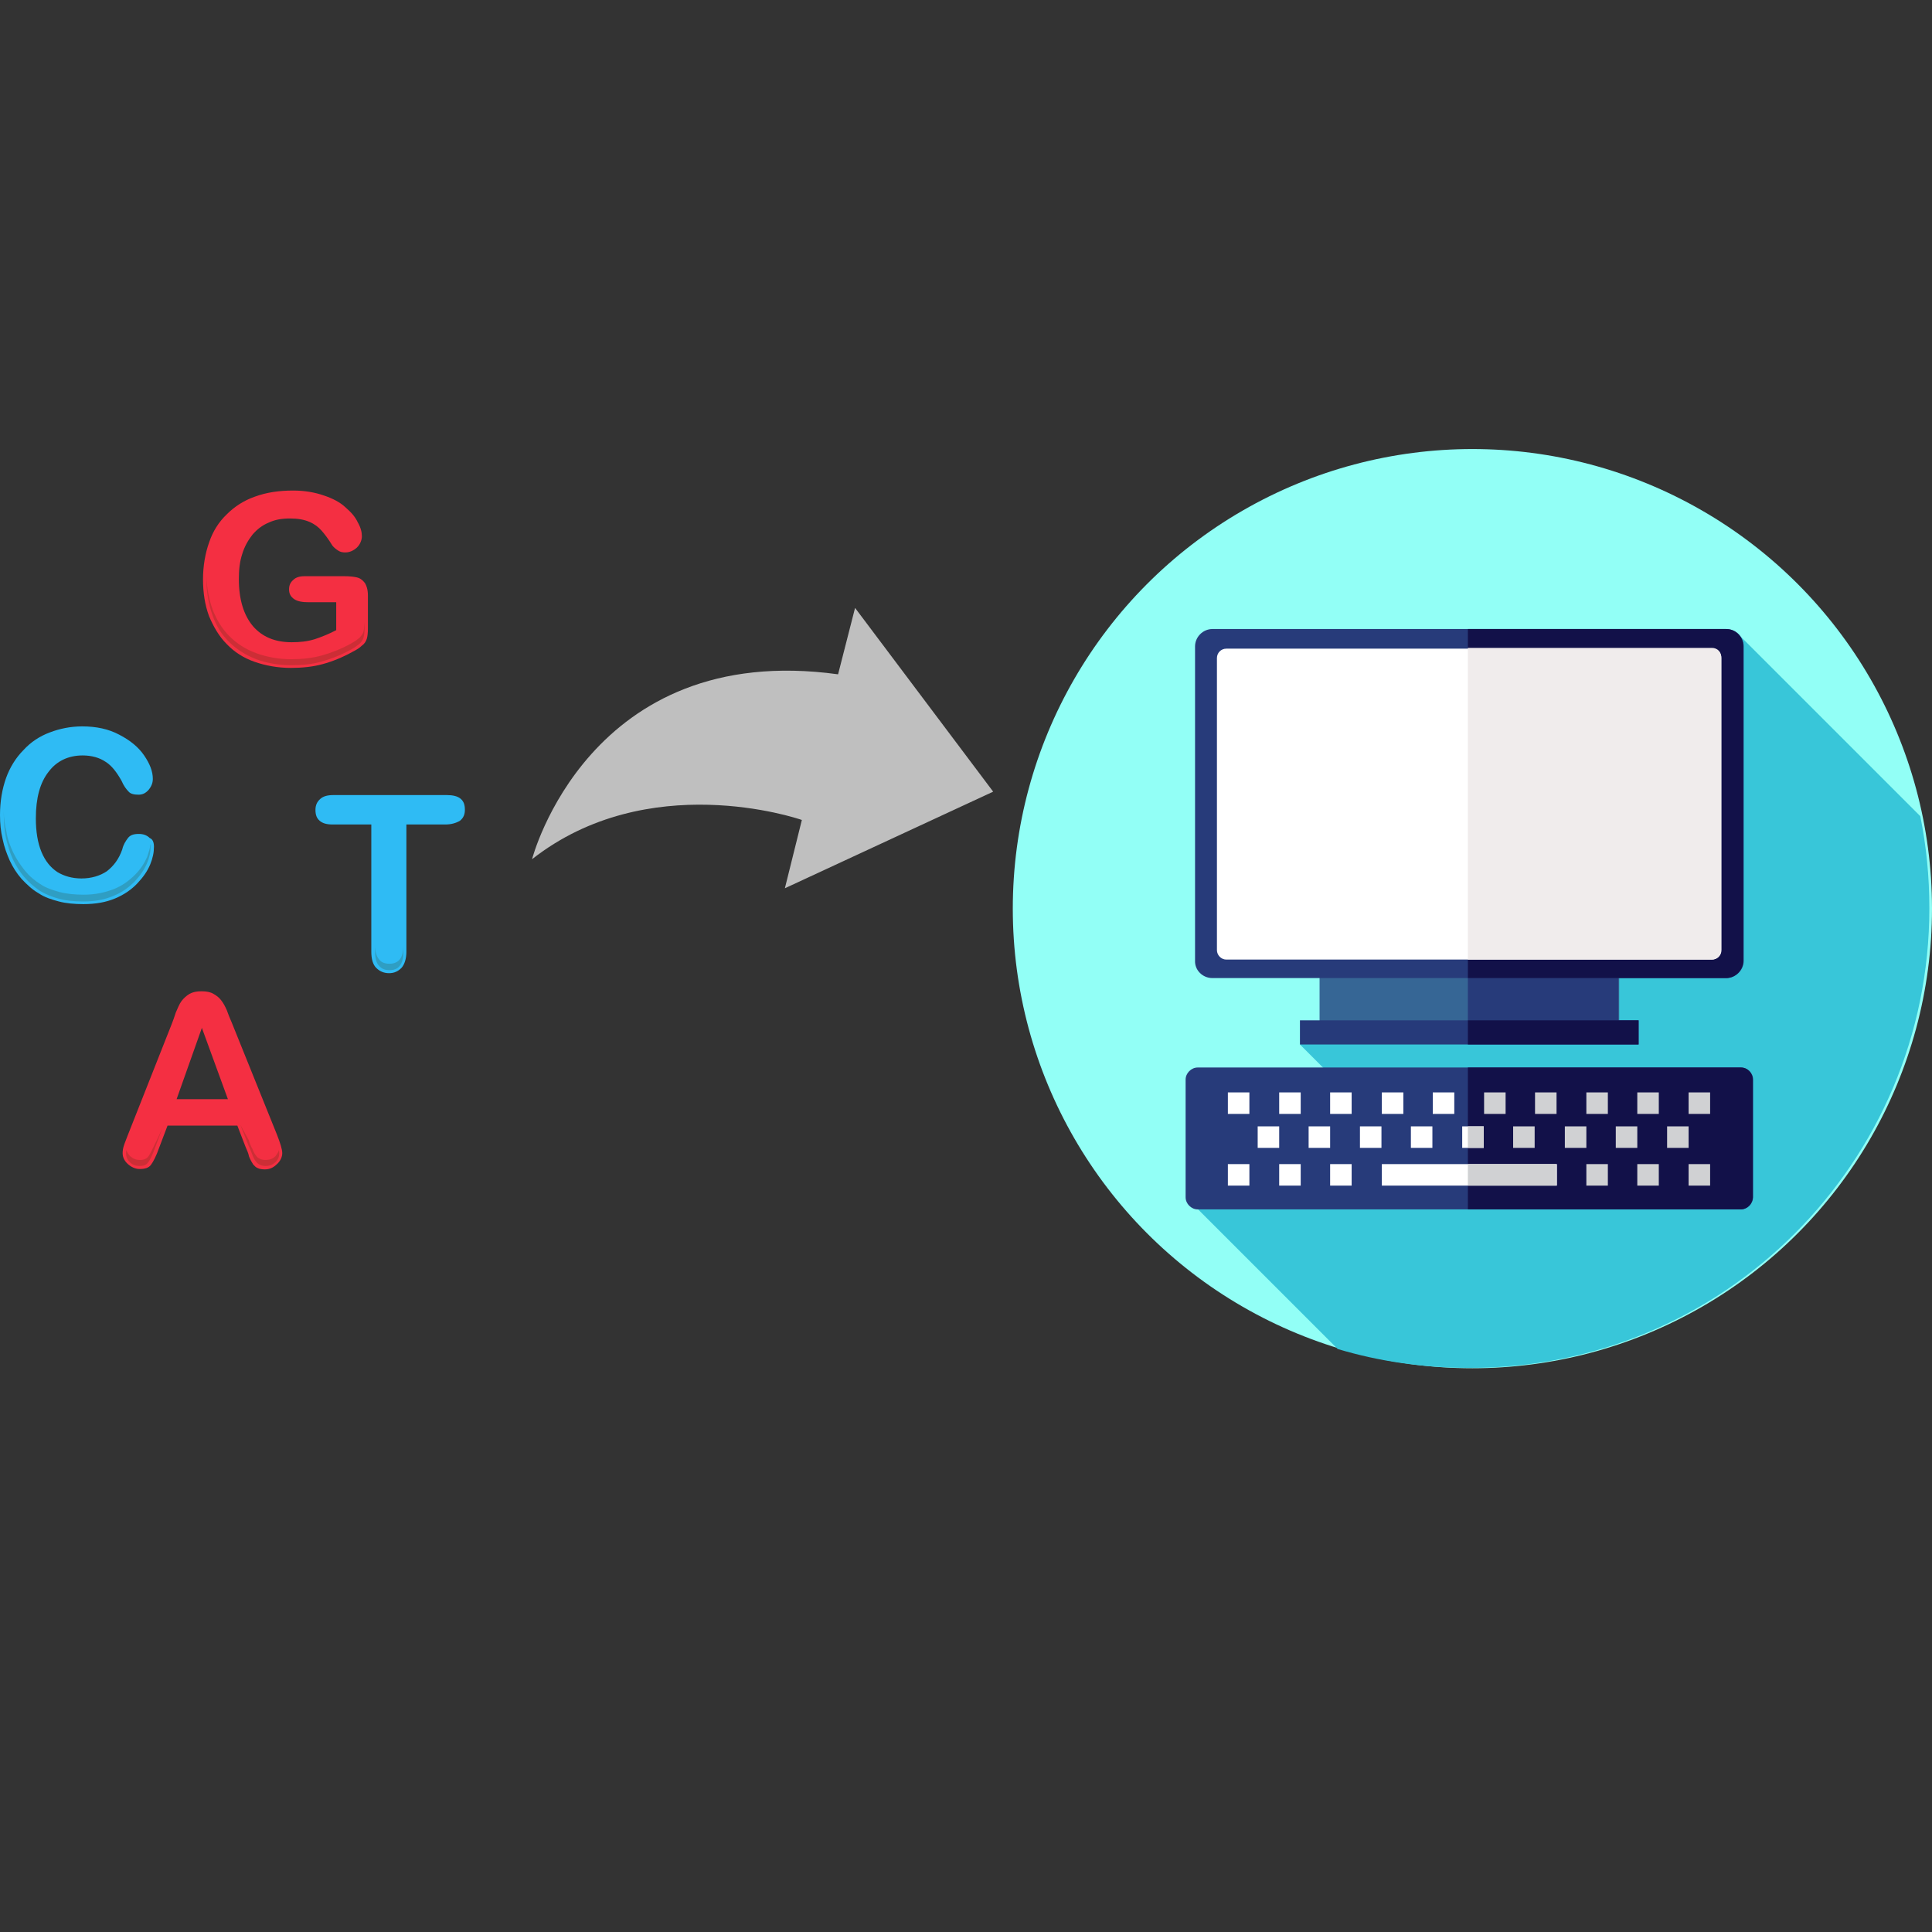 <?xml version="1.0" encoding="utf-8"?>
<!-- Generator: Adobe Illustrator 21.1.0, SVG Export Plug-In . SVG Version: 6.00 Build 0)  -->
<svg version="1.1" id="Layer_1" xmlns="http://www.w3.org/2000/svg" xmlns:xlink="http://www.w3.org/1999/xlink" x="0px" y="0px"
	 viewBox="0 0 512 512" style="enable-background:new 0 0 512 512;" xml:space="preserve">
<rect x="0" y="0" width="512" height="512" fill="#333333" stroke="none"/>
<style type="text/css">
	.st0{fill:#92FFF6;}
	.st1{fill:#38C6D9;}
	.st2{fill:#366695;}
	.st3{fill:#273B7A;}
	.st4{fill:#121149;}
	.st5{fill:#FFFFFF;}
	.st6{fill:#F0ECEC;}
	.st7{fill:#263A7A;}
	.st8{fill:#D0D1D3;}
	.st9{fill:#BFBFBF;}
	.st10{fill:#F42F42;}
	.st11{fill:none;}
	.st12{opacity:0.204;fill:#332E09;enable-background:new    ;}
	.st13{fill:#2FBBF4;}
</style>
<g>
	<g>
		<circle class="st0" cx="390.2" cy="240.8" r="121.8"/>
	</g>
	<path class="st1" d="M511.3,240.7c0-8.4-0.8-16.5-2.4-24.4l-47.7-47.7l-33.6,85l-10.9-10.9l-72.2,34.1l19.4,19.4l-46.6,24.1
		l37.2,37.2c11,3.3,22.8,5,34.8,5C456.8,362.7,511.3,308,511.3,240.7z"/>
	<rect x="349.7" y="257.8" class="st2" width="79.4" height="16"/>
	<g>
		<rect x="389" y="257.8" class="st3" width="39.9" height="16"/>
		<path class="st3" d="M321.3,259.2h136.2c2.5,0,4.6-2.1,4.6-4.6v-83.3c0-2.5-2.1-4.6-4.6-4.6H321.3c-2.5,0-4.6,2.1-4.6,4.6v83.3
			C316.6,257.1,318.7,259.2,321.3,259.2z"/>
	</g>
	<path class="st4" d="M457.4,166.7H389v92.5h68.4c2.5,0,4.6-2.1,4.6-4.6v-83.3C462,168.7,460,166.7,457.4,166.7z"/>
	<path class="st5" d="M325,254.3h128.7c1.4,0,2.5-1.1,2.5-2.5v-77.4c0-1.4-1.1-2.5-2.5-2.5H325c-1.4,0-2.5,1.1-2.5,2.5v77.4
		C322.5,253.1,323.6,254.3,325,254.3z"/>
	<path class="st6" d="M453.7,171.7H389v82.6h64.6c1.4,0,2.5-1.1,2.5-2.5v-77.4C456.3,172.8,455.1,171.7,453.7,171.7z"/>
	<rect x="344.5" y="270.4" class="st7" width="89.8" height="6.4"/>
	<rect x="389" y="270.4" class="st4" width="45.2" height="6.4"/>
	<path class="st3" d="M461.3,320.5H317.4c-1.7,0-3.2-1.5-3.2-3.2v-31.2c0-1.7,1.5-3.2,3.2-3.2h144c1.7,0,3.2,1.5,3.2,3.2v31.2
		C464.5,319,463.2,320.5,461.3,320.5z"/>
	<path class="st4" d="M461.3,282.9H389v37.6h72.3c1.7,0,3.2-1.5,3.2-3.2v-31.2C464.5,284.4,463.2,282.9,461.3,282.9z"/>
	<g>
		<rect x="325.4" y="289.5" class="st5" width="5.7" height="5.7"/>
		<rect x="339" y="289.5" class="st5" width="5.7" height="5.7"/>
		<rect x="352.5" y="289.5" class="st5" width="5.7" height="5.7"/>
		<rect x="366.2" y="289.5" class="st5" width="5.7" height="5.7"/>
		<rect x="379.7" y="289.5" class="st5" width="5.7" height="5.7"/>
	</g>
	<g>
		<rect x="393.3" y="289.5" class="st8" width="5.7" height="5.7"/>
		<rect x="406.8" y="289.5" class="st8" width="5.7" height="5.7"/>
		<rect x="420.4" y="289.5" class="st8" width="5.7" height="5.7"/>
		<rect x="433.9" y="289.5" class="st8" width="5.7" height="5.7"/>
		<rect x="447.5" y="289.5" class="st8" width="5.7" height="5.7"/>
	</g>
	<g>
		<rect x="325.4" y="308.5" class="st5" width="5.7" height="5.7"/>
		<rect x="339" y="308.5" class="st5" width="5.7" height="5.7"/>
		<rect x="352.5" y="308.5" class="st5" width="5.7" height="5.7"/>
		<rect x="366.2" y="308.5" class="st5" width="46.4" height="5.7"/>
	</g>
	<g>
		<rect x="389" y="308.5" class="st8" width="23.4" height="5.7"/>
		<rect x="420.4" y="308.5" class="st8" width="5.7" height="5.7"/>
		<rect x="433.9" y="308.5" class="st8" width="5.7" height="5.7"/>
		<rect x="447.5" y="308.5" class="st8" width="5.7" height="5.7"/>
	</g>
	<g>
		<rect x="333.3" y="298.5" class="st5" width="5.7" height="5.7"/>
		<rect x="346.8" y="298.5" class="st5" width="5.7" height="5.7"/>
		<rect x="360.4" y="298.5" class="st5" width="5.7" height="5.7"/>
		<rect x="373.9" y="298.5" class="st5" width="5.7" height="5.7"/>
		<rect x="387.5" y="298.5" class="st5" width="5.7" height="5.7"/>
	</g>
	<g>
		<rect x="389" y="298.5" class="st8" width="4.2" height="5.7"/>
		<rect x="401" y="298.5" class="st8" width="5.7" height="5.7"/>
		<rect x="414.7" y="298.5" class="st8" width="5.7" height="5.7"/>
		<rect x="428.2" y="298.5" class="st8" width="5.7" height="5.7"/>
		<rect x="441.8" y="298.5" class="st8" width="5.7" height="5.7"/>
	</g>
	<g>
		<path class="st9" d="M263.2,209.8L208,235.4l4.5-18.1c-1.4-0.5-40.8-13.7-71.5,10.4c0,0,15-58.1,81.1-49l4.5-17.6L263.2,209.8
			L263.2,209.8z"/>
	</g>
	<g id="Page-1_1_">
		<g id="letter-G">
			<g id="Page-1" transform="translate(3, 2)">
				<path id="Fill-1" class="st10" d="M94.5,155.8v8.8c0,1.1-0.1,2.1-0.3,2.7c-0.2,0.7-0.7,1.4-1.3,1.8c-0.6,0.6-1.4,1.1-2.4,1.6
					c-2.7,1.5-5.4,2.6-8,3.3c-2.5,0.7-5.4,1-8.4,1c-3.5,0-6.7-0.6-9.6-1.6s-5.4-2.6-7.4-4.7c-2.1-2.1-3.5-4.6-4.7-7.4
					c-1.1-3-1.6-6.2-1.6-9.8c0-3.5,0.6-6.9,1.6-9.7c1-3,2.6-5.5,4.7-7.5c2.1-2.1,4.6-3.7,7.5-4.7c3-1.1,6.3-1.6,10.1-1.6
					c3.1,0,5.8,0.5,8.1,1.3c2.4,0.8,4.3,1.8,5.7,3.1c1.5,1.3,2.6,2.5,3.3,4c0.8,1.4,1.1,2.6,1.1,3.7c0,1.1-0.5,2.2-1.3,3
					c-0.9,0.8-1.9,1.3-3.1,1.3c-0.7,0-1.3-0.1-1.9-0.5s-1.1-0.8-1.5-1.3c-1.1-1.8-2.1-3.1-2.9-4c-0.8-0.9-1.8-1.7-3.2-2.3
					c-1.4-0.6-3.1-0.9-5.1-0.9c-2.2,0-4,0.3-5.7,1.1c-1.7,0.7-3.1,1.8-4.3,3.2c-1.1,1.4-2.1,3.1-2.7,5.1c-0.7,2.1-0.9,4.3-0.9,6.7
					c0,5.4,1.3,9.5,3.7,12.4c2.5,2.9,5.9,4.3,10.3,4.3c2.2,0,4.1-0.2,6.1-0.8c1.8-0.6,3.8-1.4,5.7-2.4v-7.4h-7.2
					c-1.7,0-3-0.2-3.9-0.8c-0.9-0.6-1.4-1.4-1.4-2.6c0-1,0.3-1.8,1.1-2.5c0.7-0.7,1.7-1,3-1h10.5c1.3,0,2.4,0.1,3.3,0.3
					c0.9,0.2,1.6,0.7,2.2,1.5C94.1,153.1,94.5,154.2,94.5,155.8"/>
				<path id="Stroke-3" class="st11" d="M94.5,155.8v8.8c0,1.1-0.1,2.1-0.3,2.7c-0.2,0.7-0.7,1.4-1.3,1.8c-0.6,0.6-1.4,1.1-2.4,1.6
					c-2.7,1.5-5.4,2.6-8,3.3c-2.5,0.7-5.4,1-8.4,1c-3.5,0-6.7-0.6-9.6-1.6s-5.4-2.6-7.4-4.7c-2.1-2.1-3.5-4.6-4.7-7.4
					c-1.1-3-1.6-6.2-1.6-9.8c0-3.5,0.6-6.9,1.6-9.7c1-3,2.6-5.5,4.7-7.5c2.1-2.1,4.6-3.7,7.5-4.7c3-1.1,6.3-1.6,10.1-1.6
					c3.1,0,5.8,0.5,8.1,1.3c2.4,0.8,4.3,1.8,5.7,3.1c1.5,1.3,2.6,2.5,3.3,4c0.8,1.4,1.1,2.6,1.1,3.7c0,1.1-0.5,2.2-1.3,3
					c-0.9,0.8-1.9,1.3-3.1,1.3c-0.7,0-1.3-0.1-1.9-0.5s-1.1-0.8-1.5-1.3c-1.1-1.8-2.1-3.1-2.9-4c-0.8-0.9-1.8-1.7-3.2-2.3
					c-1.4-0.6-3.1-0.9-5.1-0.9c-2.2,0-4,0.3-5.7,1.1c-1.7,0.7-3.1,1.8-4.3,3.2c-1.1,1.4-2.1,3.1-2.7,5.1c-0.7,2.1-0.9,4.3-0.9,6.7
					c0,5.4,1.3,9.5,3.7,12.4c2.5,2.9,5.9,4.3,10.3,4.3c2.2,0,4.1-0.2,6.1-0.8c1.8-0.6,3.8-1.4,5.7-2.4v-7.4h-7.2
					c-1.7,0-3-0.2-3.9-0.8c-0.9-0.6-1.4-1.4-1.4-2.6c0-1,0.3-1.8,1.1-2.5c0.7-0.7,1.7-1,3-1h10.5c1.3,0,2.4,0.1,3.3,0.3
					c0.9,0.2,1.6,0.7,2.2,1.5C94.1,153.1,94.5,154.2,94.5,155.8L94.5,155.8z"/>
				<path id="Fill-5" class="st12" d="M93.3,165.5c-0.2,0.6-0.6,1-1,1.5c-0.6,0.5-1.3,1-2.2,1.5c-2.7,1.5-5.3,2.5-7.8,3.2
					c-2.5,0.7-5.3,1-8.1,1c-3.4,0-6.5-0.6-9.3-1.6c-2.7-1-5.1-2.5-7.1-4.5c-1.9-1.9-3.4-4.3-4.5-7.2c-0.9-2.6-1.5-5.5-1.6-8.7
					c0,0.2,0,0.6,0,0.8c0,3.5,0.6,6.7,1.6,9.5c1,2.9,2.5,5.3,4.5,7.2c1.9,1.9,4.3,3.4,7.1,4.5c2.7,1,5.9,1.6,9.3,1.6
					c3,0,5.7-0.3,8.1-1c2.5-0.7,5.1-1.7,7.8-3.2c0.9-0.5,1.6-1,2.2-1.5c0.5-0.5,0.8-0.9,1-1.5c0.2-0.6,0.3-1.5,0.3-2.5v-1.7
					C93.5,164,93.5,164.8,93.3,165.5"/>
				<path id="Stroke-7" class="st11" d="M58.9,136.1c1.8-1.8,4-3.2,6.6-4.1c2.6-1,5.7-1.5,9.2-1.5"/>
			</g>
		</g>
	</g>
	<g id="Page-1_2_">
		<g id="letter-C">
			<g id="Page-1_3_" transform="translate(4, 2)">
				<path id="Fill-1_1_" class="st13" d="M36.8,222.4c0,1.5-0.3,3-1,4.7s-1.8,3.3-3.4,5c-1.5,1.6-3.5,3-5.9,4s-5.1,1.5-8.4,1.5
					c-2.4,0-4.6-0.2-6.5-0.7c-1.9-0.5-3.8-1.1-5.4-2.2c-1.6-0.9-3.1-2.3-4.5-3.8c-1.3-1.5-2.3-3.1-3.1-4.8c-0.8-1.8-1.5-3.7-1.9-5.7
					c-0.5-2.1-0.7-4.1-0.7-6.4c0-3.7,0.6-7,1.6-9.8s2.6-5.4,4.6-7.4c1.9-2.1,4.3-3.7,7-4.7c2.6-1,5.5-1.6,8.6-1.6
					c3.7,0,7,0.7,9.8,2.2c2.9,1.5,5.1,3.3,6.6,5.5c1.5,2.2,2.3,4.2,2.3,6.2c0,1-0.3,1.9-1.1,2.9c-0.8,0.9-1.6,1.3-2.7,1.3
					s-2.1-0.2-2.6-0.8c-0.6-0.6-1.3-1.5-1.9-2.9c-1.3-2.3-2.6-4-4.2-5c-1.6-1.1-3.7-1.7-6.1-1.7c-3.8,0-6.9,1.5-9,4.3
					c-2.3,2.9-3.4,7-3.4,12.4c0,3.5,0.5,6.5,1.5,8.9c1,2.4,2.4,4.1,4.2,5.3c1.8,1.1,4,1.7,6.4,1.7c2.6,0,4.9-0.7,6.7-1.9
					c1.8-1.4,3.2-3.2,4.1-5.8c0.3-1.3,0.9-2.2,1.5-3c0.6-0.8,1.5-1.1,2.9-1.1c1.1,0,2.1,0.3,2.9,1.1
					C36.5,220.4,36.8,221.3,36.8,222.4"/>
				<path id="Stroke-3_1_" class="st11" d="M36.8,222.4c0,1.5-0.3,3-1,4.7s-1.8,3.3-3.4,5c-1.5,1.6-3.5,3-5.9,4s-5.1,1.5-8.4,1.5
					c-2.4,0-4.6-0.2-6.5-0.7c-1.9-0.5-3.8-1.1-5.4-2.2c-1.6-0.9-3.1-2.3-4.5-3.8c-1.3-1.5-2.3-3.1-3.1-4.8c-0.8-1.8-1.5-3.7-1.9-5.7
					c-0.5-2.1-0.7-4.1-0.7-6.4c0-3.7,0.6-7,1.6-9.8s2.6-5.4,4.6-7.4c1.9-2.1,4.3-3.7,7-4.7c2.6-1,5.5-1.6,8.6-1.6
					c3.7,0,7,0.7,9.8,2.2c2.9,1.5,5.1,3.3,6.6,5.5c1.5,2.2,2.3,4.2,2.3,6.2c0,1-0.3,1.9-1.1,2.9c-0.8,0.9-1.6,1.3-2.7,1.3
					s-2.1-0.2-2.6-0.8c-0.6-0.6-1.3-1.5-1.9-2.9c-1.3-2.3-2.6-4-4.2-5c-1.6-1.1-3.7-1.7-6.1-1.7c-3.8,0-6.9,1.5-9,4.3
					c-2.3,2.9-3.4,7-3.4,12.4c0,3.5,0.5,6.5,1.5,8.9c1,2.4,2.4,4.1,4.2,5.3c1.8,1.1,4,1.7,6.4,1.7c2.6,0,4.9-0.7,6.7-1.9
					c1.8-1.4,3.2-3.2,4.1-5.8c0.3-1.3,0.9-2.2,1.5-3c0.6-0.8,1.5-1.1,2.9-1.1c1.1,0,2.1,0.3,2.9,1.1
					C36.5,220.4,36.8,221.3,36.8,222.4L36.8,222.4z"/>
				<path id="Stroke-5" class="st11" d="M0.1,205c0.9-2.5,2.3-4.8,4-6.6s3.8-3.2,6.2-4.1"/>
				<path id="Fill-7" class="st12" d="M35.9,221.7c-0.1,1-0.5,2.2-0.9,3.4c-0.7,1.6-1.7,3.2-3.2,4.7s-3.3,2.9-5.6,3.8
					c-2.3,0.9-4.9,1.5-8,1.5c-2.3,0-4.5-0.2-6.4-0.7c-1.8-0.5-3.7-1.1-5.1-2.1c-1.5-0.9-3-2.2-4.2-3.7c-1.1-1.4-2.2-3-3-4.7
					c-0.8-1.7-1.5-3.5-1.8-5.5C-2.7,216.8-3,215-3,213c0,0.3,0,0.6,0,0.9c0,2.2,0.2,4.3,0.6,6.3c0.5,1.9,1,3.8,1.8,5.5
					c0.8,1.7,1.8,3.3,3,4.7c1.3,1.5,2.7,2.7,4.2,3.7c1.5,0.9,3.2,1.6,5.1,2.1c1.9,0.5,4,0.7,6.4,0.7c3.1,0,5.7-0.5,8-1.5
					c2.3-0.9,4.1-2.3,5.6-3.8c1.5-1.6,2.5-3.1,3.2-4.7c0.7-1.6,1-3.1,1-4.3C36,222.2,36,222,35.9,221.7"/>
			</g>
		</g>
	</g>
	<g id="Page-1_4_">
		<g id="letter-T">
			<g id="Page-1_5_" transform="translate(4, 2)">
				<path id="Fill-1_2_" class="st13" d="M114,216.5h-10.3v33.7c0,1.9-0.5,3.4-1.3,4.3c-0.9,0.9-1.9,1.4-3.3,1.4s-2.5-0.5-3.4-1.4
					c-0.9-0.9-1.3-2.4-1.3-4.3v-33.7H84.2c-1.6,0-2.7-0.3-3.5-1s-1.1-1.6-1.1-2.9s0.5-2.2,1.3-2.9c0.8-0.7,1.9-1,3.5-1h30
					c1.6,0,2.9,0.3,3.7,1c0.8,0.7,1.1,1.6,1.1,2.9c0,1.1-0.3,2.1-1.3,2.9C116.9,216.1,115.6,216.5,114,216.5"/>
				<path id="Stroke-3_2_" class="st11" d="M114,216.5h-10.3v33.7c0,1.9-0.5,3.4-1.3,4.3c-0.9,0.9-1.9,1.4-3.3,1.4s-2.5-0.5-3.4-1.4
					c-0.9-0.9-1.3-2.4-1.3-4.3v-33.7H84.2c-1.6,0-2.7-0.3-3.5-1s-1.1-1.6-1.1-2.9s0.5-2.2,1.3-2.9c0.8-0.7,1.9-1,3.5-1h30
					c1.6,0,2.9,0.3,3.7,1c0.8,0.7,1.1,1.6,1.1,2.9c0,1.1-0.3,2.1-1.3,2.9C116.9,216.1,115.6,216.5,114,216.5L114,216.5z"/>
				<path id="Fill-5_1_" class="st12" d="M99.2,253.4c-1.1,0-2.1-0.3-2.7-1.1c-0.7-0.8-1.1-2.1-1.1-3.8v1.7c0,1.7,0.3,3,1.1,3.8
					c0.7,0.8,1.6,1.1,2.7,1.1c1.1,0,2.1-0.3,2.7-1.1c0.7-0.8,1-2.1,1-3.8v-1.7c0,1.7-0.3,3-1,3.8
					C101.2,253.1,100.3,253.4,99.2,253.4"/>
				<path id="Stroke-7_1_" class="st11" d="M85.2,211.3H94"/>
			</g>
		</g>
	</g>
	<g id="Page-1_6_">
		<g id="letter-A">
			<g id="Page-1_7_" transform="translate(3, 2)">
				<path id="Fill-1_3_" class="st10" d="M43.8,289.3h13.6l-6.9-18.9L43.8,289.3z M62.1,302l-2.2-5.7H41.4l-2.2,5.8
					c-0.8,2.3-1.6,3.8-2.2,4.6c-0.6,0.8-1.6,1.1-3,1.1c-1.1,0-2.2-0.5-3.1-1.3c-0.9-0.8-1.4-1.8-1.4-2.9c0-0.6,0.1-1.3,0.3-1.9
					c0.2-0.7,0.6-1.6,1-2.7l11.7-29.6c0.3-0.8,0.7-1.8,1.1-3.1c0.5-1.1,0.9-2.2,1.5-3c0.6-0.8,1.3-1.4,2.1-1.9
					c0.9-0.5,1.9-0.7,3.2-0.7c1.3,0,2.4,0.2,3.2,0.7c0.9,0.5,1.6,1.1,2.1,1.8c0.6,0.8,1,1.6,1.4,2.5c0.3,0.9,0.8,2.1,1.4,3.5
					l11.9,29.5c0.9,2.3,1.4,3.9,1.4,4.9s-0.5,2.1-1.4,2.9c-0.9,0.9-1.9,1.4-3.2,1.4c-0.7,0-1.4-0.1-1.8-0.3c-0.6-0.2-0.9-0.6-1.3-1
					c-0.3-0.5-0.7-1.1-1.1-2.1C62.8,303.5,62.4,302.7,62.1,302L62.1,302z"/>
				<path id="Stroke-3_3_" class="st11" d="M43.8,289.3h13.6l-6.9-18.9L43.8,289.3L43.8,289.3z M62.1,302l-2.2-5.7H41.4l-2.2,5.8
					c-0.8,2.3-1.6,3.8-2.2,4.6c-0.6,0.8-1.6,1.1-3,1.1c-1.1,0-2.2-0.5-3.1-1.3c-0.9-0.8-1.4-1.8-1.4-2.9c0-0.6,0.1-1.3,0.3-1.9
					c0.2-0.7,0.6-1.6,1-2.7l11.7-29.6c0.3-0.8,0.7-1.8,1.1-3.1c0.5-1.1,0.9-2.2,1.5-3c0.6-0.8,1.3-1.4,2.1-1.9
					c0.9-0.5,1.9-0.7,3.2-0.7c1.3,0,2.4,0.2,3.2,0.7c0.9,0.5,1.6,1.1,2.1,1.8c0.6,0.8,1,1.6,1.4,2.5c0.3,0.9,0.8,2.1,1.4,3.5
					l11.9,29.5c0.9,2.3,1.4,3.9,1.4,4.9s-0.5,2.1-1.4,2.9c-0.9,0.9-1.9,1.4-3.2,1.4c-0.7,0-1.4-0.1-1.8-0.3c-0.6-0.2-0.9-0.6-1.3-1
					c-0.3-0.5-0.7-1.1-1.1-2.1C62.8,303.5,62.4,302.7,62.1,302L62.1,302z"/>
				<path id="Fill-5_2_" class="st12" d="M36.3,304.5c-0.5,0.6-1.1,0.9-2.3,0.9c-0.9,0-1.7-0.3-2.5-1c-0.5-0.5-0.8-1-1-1.6
					c-0.1,0.3-0.1,0.7-0.1,0.9c0,0.8,0.3,1.6,1,2.3c0.7,0.7,1.6,1,2.5,1c1.1,0,1.8-0.2,2.3-0.9c0.6-0.7,1.3-2.2,2.1-4.5l2.1-5.6
					C40.5,296.2,36.8,304,36.3,304.5L36.3,304.5z M40.8,295.4h19.8H40.8z M60.7,296.1l2.2,5.6c0.3,0.7,0.7,1.5,1,2.4
					c0.3,0.8,0.7,1.5,1,1.8c0.2,0.3,0.6,0.6,1,0.8c0.5,0.2,0.9,0.3,1.5,0.3c1,0,1.8-0.3,2.6-1c0.7-0.7,1-1.5,1-2.3
					c0-0.2,0-0.6-0.1-0.9c-0.1,0.6-0.5,1-0.9,1.6c-0.7,0.7-1.6,1-2.6,1c-0.6,0-1.1-0.1-1.5-0.3c-0.5-0.2-0.8-0.5-1-0.8
					c-0.3-0.3-0.7-1-1-1.8c-0.5-0.9-0.8-1.7-1-2.4L60.7,296.1z M60.5,293.8H40.8H60.5z"/>
				<path id="Stroke-7_2_" class="st11" d="M45.3,270l-4.3,11.2"/>
			</g>
		</g>
	</g>
</g>
</svg>
